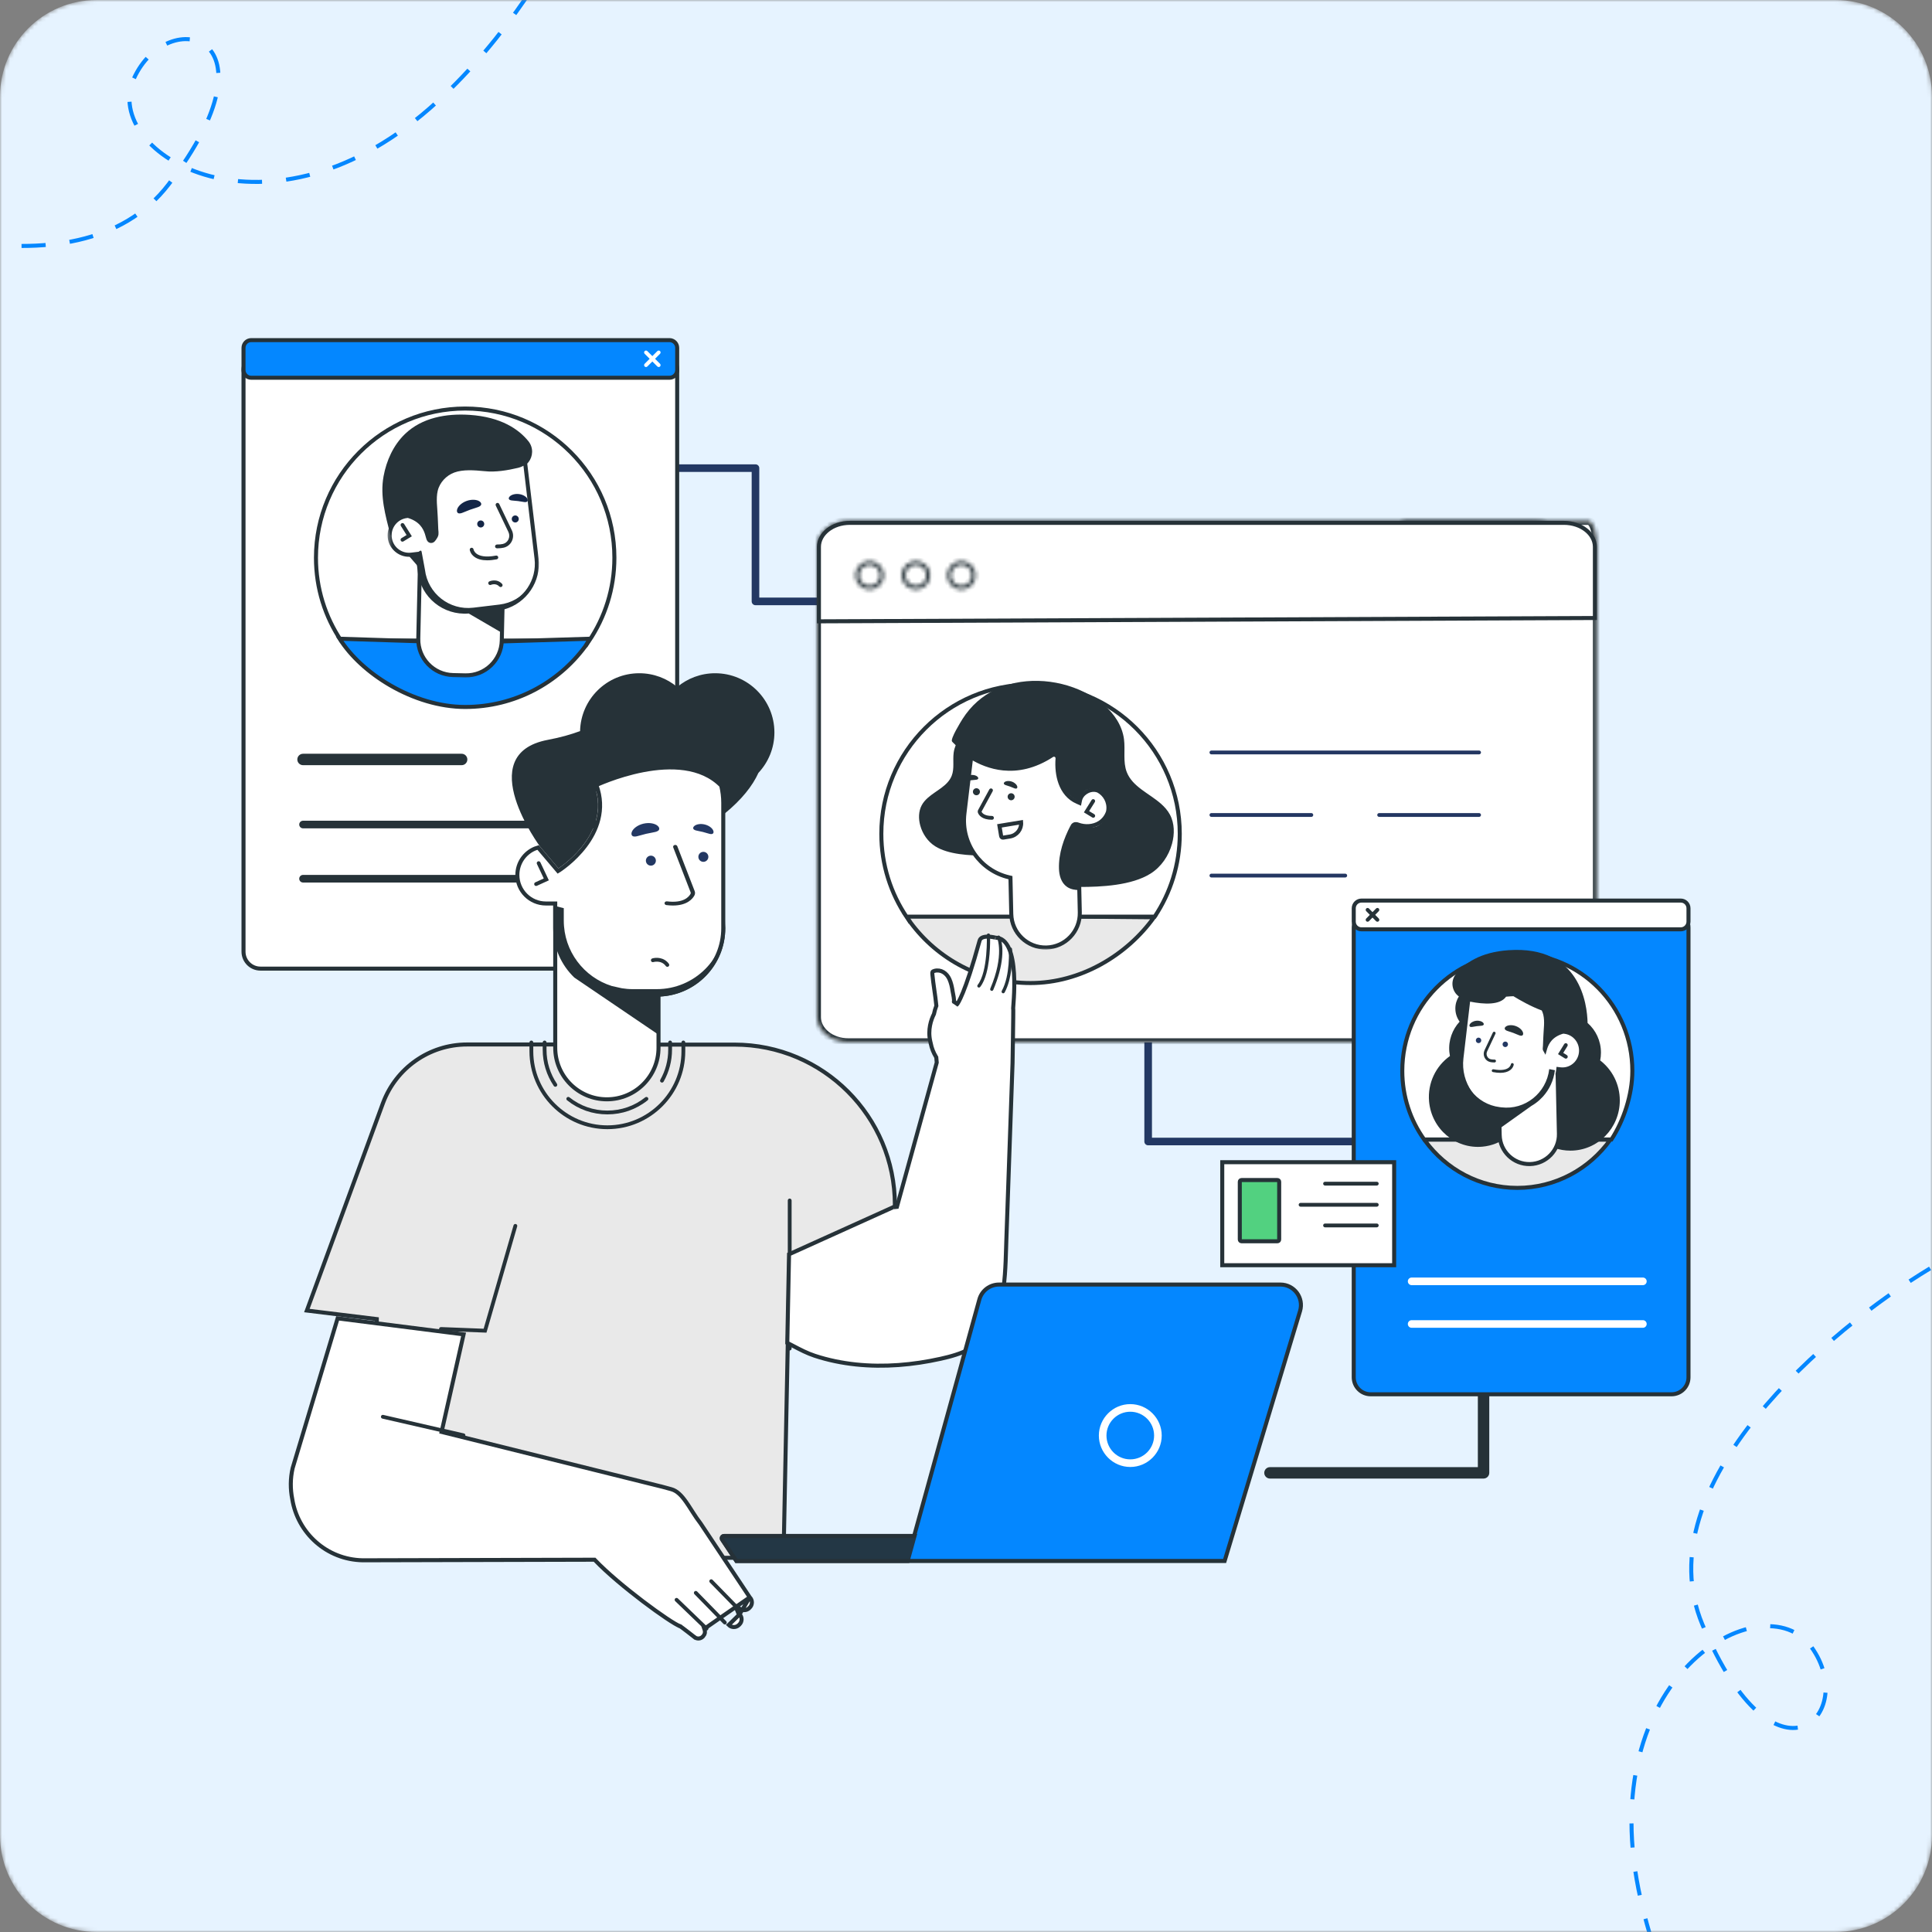 <svg width="480" height="480" viewBox="0 0 480 480" fill="none" xmlns="http://www.w3.org/2000/svg">
<rect x="0" y="0" width="480" height="480" fill="#808080" stroke="none"/>
<g clip-path="url(#clip0_519_1499)">
<mask id="mask0_519_1499" style="mask-type:luminance" maskUnits="userSpaceOnUse" x="0" y="0" width="480" height="480">
<path d="M456 0H24C10.745 0 0 10.745 0 24V456C0 469.255 10.745 480 24 480H456C469.255 480 480 469.255 480 456V24C480 10.745 469.255 0 456 0Z" fill="white"/>
</mask>
<g mask="url(#mask0_519_1499)">
<path d="M456 0H24C10.745 0 0 10.745 0 24V456C0 469.255 10.745 480 24 480H456C469.255 480 480 469.255 480 456V24C480 10.745 469.255 0 456 0Z" fill="#E6F3FF"/>
<path d="M-63.031 40.797C-37.594 54.942 19.002 75.746 41.893 45.804C70.507 8.376 41.703 0.871 33.245 19.547C24.786 38.224 66.997 63.602 108.765 25.125C142.179 -5.658 157.787 -53.118 161.414 -73" stroke="#0487FF" stroke-dasharray="6 6"/>
<path d="M479.529 315.123C454.601 330.146 408.389 368.881 422.967 403.637C441.189 447.083 462.034 425.835 450.045 409.203C438.056 392.572 395.035 416.553 407.622 471.93C417.691 516.232 451.088 553.391 466.527 566.432" stroke="#0487FF" stroke-dasharray="6 6"/>
<path d="M368.586 367.344H315.518C314.735 367.344 314.099 366.709 314.099 365.926C314.099 365.143 314.735 364.507 315.518 364.507H367.168V346.908C367.168 346.125 367.803 345.49 368.586 345.49C369.369 345.49 370.005 346.125 370.005 346.908V365.926C370.005 366.71 369.369 367.344 368.586 367.344Z" fill="#263238"/>
<path d="M335.834 284.55H285.256C284.733 284.55 284.311 284.127 284.311 283.604V256.298C284.311 255.776 284.733 255.352 285.256 255.352C285.779 255.352 286.202 255.776 286.202 256.298V282.659H335.834C336.357 282.659 336.78 283.081 336.78 283.604C336.78 284.127 336.357 284.55 335.834 284.55Z" fill="#233863"/>
<path d="M203.787 150.361H187.697C187.174 150.361 186.752 149.937 186.752 149.415V117.254H162.014C161.492 117.254 161.069 116.831 161.069 116.309C161.069 115.787 161.492 115.363 162.014 115.363H187.697C188.22 115.363 188.643 115.787 188.643 116.309V148.47H203.787C204.31 148.47 203.625 148.893 203.625 149.415C203.625 149.937 204.31 150.361 203.787 150.361Z" fill="#233863"/>
<path d="M179.056 321.576C178.273 321.576 177.638 320.94 177.638 320.157V272.306H150.223C149.44 272.306 148.804 271.671 148.804 270.888V212.165C148.804 211.381 149.44 210.746 150.223 210.746C151.006 210.746 151.641 211.381 151.641 212.165V269.47H179.056C179.839 269.47 180.475 270.106 180.475 270.889V320.158C180.475 320.94 179.839 321.576 179.056 321.576Z" fill="#233863"/>
<path d="M318.238 130.48H300.82C300.559 130.48 300.347 130.268 300.347 130.007C300.347 129.746 300.559 129.534 300.82 129.534H318.238C318.499 129.534 318.711 129.746 318.711 130.007C318.711 130.268 318.5 130.48 318.238 130.48Z" fill="white"/>
<path d="M388.994 147.495V135.656C388.994 132.202 385.471 129.401 381.125 129.401H210.829C206.484 129.401 202.961 132.202 202.961 135.656V252.706C202.961 256.16 206.483 258.961 210.829 258.961H381.126C385.471 258.961 388.995 256.16 388.995 252.706V233.919" fill="white"/>
<mask id="mask1_519_1499" style="mask-type:luminance" maskUnits="userSpaceOnUse" x="202" y="129" width="187" height="130">
<path d="M388.994 147.495V135.656C388.994 132.202 385.471 129.401 381.125 129.401H210.829C206.484 129.401 202.961 132.202 202.961 135.656V252.706C202.961 256.16 206.483 258.961 210.829 258.961H381.126C385.471 258.961 388.995 256.16 388.995 252.706V233.919" fill="white"/>
</mask>
<g mask="url(#mask1_519_1499)">
<path d="M387.994 147.495V135.656H389.994V147.495H387.994ZM387.994 135.656C387.994 132.956 385.145 130.401 381.125 130.401V128.401C385.797 128.401 389.994 131.448 389.994 135.656H387.994ZM381.125 130.401H210.829V128.401H381.125V130.401ZM210.829 130.401C206.81 130.401 203.961 132.956 203.961 135.656H201.961C201.961 131.448 206.158 128.401 210.829 128.401V130.401ZM203.961 135.656V252.706H201.961V135.656H203.961ZM203.961 252.706C203.961 255.406 206.809 257.961 210.829 257.961V259.961C206.157 259.961 201.961 256.914 201.961 252.706H203.961ZM210.829 257.961H381.126V259.961H210.829V257.961ZM381.126 257.961C385.145 257.961 387.995 255.406 387.995 252.706H389.995C389.995 256.915 385.797 259.961 381.126 259.961V257.961ZM387.995 252.706V233.919H389.995V252.706H387.995Z" fill="#263238"/>
</g>
<path d="M346.916 147.495V135.656C346.916 132.202 347.859 129.401 349.023 129.401H394.638C395.802 129.401 396.746 132.202 396.746 135.656V252.706C396.746 256.16 395.803 258.961 394.638 258.961H349.023C347.859 258.961 346.916 256.16 346.916 252.706V233.919" fill="white"/>
<mask id="mask2_519_1499" style="mask-type:luminance" maskUnits="userSpaceOnUse" x="346" y="129" width="51" height="130">
<path d="M346.916 147.495V135.656C346.916 132.202 347.859 129.401 349.023 129.401H394.638C395.802 129.401 396.746 132.202 396.746 135.656V252.706C396.746 256.16 395.803 258.961 394.638 258.961H349.023C347.859 258.961 346.916 256.16 346.916 252.706V233.919" fill="white"/>
</mask>
<g mask="url(#mask2_519_1499)">
<path d="M347.916 147.495V135.656H345.916V147.495H347.916ZM347.916 135.656C347.916 134.007 348.142 132.556 348.481 131.552C348.652 131.045 348.833 130.707 348.985 130.516C349.146 130.314 349.165 130.401 349.023 130.401V128.401C348.299 128.401 347.765 128.838 347.421 129.27C347.069 129.711 346.796 130.289 346.585 130.914C346.161 132.174 345.916 133.85 345.916 135.656H347.916ZM349.023 130.401H394.638V128.401H349.023V130.401ZM394.638 130.401C394.496 130.401 394.516 130.314 394.677 130.516C394.829 130.707 395.01 131.045 395.181 131.552C395.519 132.556 395.746 134.007 395.746 135.656H397.746C397.746 133.85 397.501 132.174 397.076 130.914C396.866 130.289 396.593 129.711 396.241 129.27C395.897 128.838 395.362 128.401 394.638 128.401V130.401ZM395.746 135.656V252.706H397.746V135.656H395.746ZM395.746 252.706C395.746 254.354 395.519 255.805 395.181 256.809C395.01 257.316 394.829 257.655 394.677 257.846C394.516 258.047 394.496 257.961 394.638 257.961V259.961C395.362 259.961 395.897 259.524 396.241 259.092C396.593 258.65 396.866 258.073 397.076 257.448C397.501 256.188 397.746 254.511 397.746 252.706H395.746ZM394.638 257.961H349.023V259.961H394.638V257.961ZM349.023 257.961C349.165 257.961 349.145 258.047 348.985 257.846C348.833 257.655 348.651 257.316 348.481 256.809C348.142 255.805 347.916 254.354 347.916 252.706H345.916C345.916 254.511 346.161 256.188 346.585 257.448C346.796 258.073 347.069 258.65 347.421 259.092C347.765 259.524 348.299 259.961 349.023 259.961V257.961ZM347.916 252.706V233.919H345.916V252.706H347.916Z" fill="#263238"/>
</g>
<path d="M396.246 135.862V153.542L203.46 154.368V135.862C203.46 132.674 206.788 129.901 211.156 129.901H388.55C392.917 129.901 396.246 132.674 396.246 135.862Z" fill="white" stroke="#263238"/>
<mask id="mask3_519_1499" style="mask-type:luminance" maskUnits="userSpaceOnUse" x="212" y="139" width="8" height="8">
<path d="M216.05 146.467C214.097 146.467 212.508 144.879 212.508 142.926C212.508 140.973 214.097 139.385 216.05 139.385C218.001 139.385 219.59 140.973 219.59 142.926C219.59 144.879 218.001 146.467 216.05 146.467ZM216.05 140.331C214.618 140.331 213.454 141.495 213.454 142.927C213.454 144.358 214.618 145.522 216.05 145.522C217.48 145.522 218.644 144.358 218.644 142.927C218.644 141.495 217.48 140.331 216.05 140.331Z" fill="white"/>
</mask>
<g mask="url(#mask3_519_1499)">
<path d="M216.05 145.467C214.649 145.467 213.508 144.326 213.508 142.926H211.508C211.508 145.431 213.545 147.467 216.05 147.467V145.467ZM213.508 142.926C213.508 141.525 214.649 140.385 216.05 140.385V138.385C213.545 138.385 211.508 140.421 211.508 142.926H213.508ZM216.05 140.385C217.449 140.385 218.59 141.525 218.59 142.926H220.59C220.59 140.421 218.554 138.385 216.05 138.385V140.385ZM218.59 142.926C218.59 144.326 217.449 145.467 216.05 145.467V147.467C218.554 147.467 220.59 145.431 220.59 142.926H218.59ZM216.05 139.331C214.066 139.331 212.454 140.943 212.454 142.927H214.454C214.454 142.047 215.17 141.331 216.05 141.331V139.331ZM212.454 142.927C212.454 144.911 214.066 146.522 216.05 146.522V144.522C215.17 144.522 214.454 143.806 214.454 142.927H212.454ZM216.05 146.522C218.033 146.522 219.644 144.91 219.644 142.927H217.644C217.644 143.806 216.928 144.522 216.05 144.522V146.522ZM219.644 142.927C219.644 140.943 218.033 139.331 216.05 139.331V141.331C216.928 141.331 217.644 142.047 217.644 142.927H219.644Z" fill="#263238"/>
</g>
<mask id="mask4_519_1499" style="mask-type:luminance" maskUnits="userSpaceOnUse" x="224" y="139" width="8" height="8">
<path d="M227.563 146.467C225.61 146.467 224.021 144.879 224.021 142.926C224.021 140.973 225.61 139.385 227.563 139.385C229.515 139.385 231.103 140.973 231.103 142.926C231.103 144.879 229.515 146.467 227.563 146.467ZM227.563 140.331C226.131 140.331 224.967 141.495 224.967 142.927C224.967 144.358 226.131 145.522 227.563 145.522C228.994 145.522 230.158 144.358 230.158 142.927C230.158 141.495 228.994 140.331 227.563 140.331Z" fill="white"/>
</mask>
<g mask="url(#mask4_519_1499)">
<path d="M227.563 145.467C226.162 145.467 225.021 144.326 225.021 142.926H223.021C223.021 145.431 225.058 147.467 227.563 147.467V145.467ZM225.021 142.926C225.021 141.525 226.162 140.385 227.563 140.385V138.385C225.058 138.385 223.021 140.421 223.021 142.926H225.021ZM227.563 140.385C228.962 140.385 230.103 141.525 230.103 142.926H232.103C232.103 140.421 230.067 138.385 227.563 138.385V140.385ZM230.103 142.926C230.103 144.326 228.962 145.467 227.563 145.467V147.467C230.067 147.467 232.103 145.431 232.103 142.926H230.103ZM227.563 139.331C225.579 139.331 223.967 140.943 223.967 142.927H225.967C225.967 142.047 226.683 141.331 227.563 141.331V139.331ZM223.967 142.927C223.967 144.911 225.579 146.522 227.563 146.522V144.522C226.683 144.522 225.967 143.806 225.967 142.927H223.967ZM227.563 146.522C229.546 146.522 231.158 144.91 231.158 142.927H229.158C229.158 143.806 228.441 144.522 227.563 144.522V146.522ZM231.158 142.927C231.158 140.943 229.546 139.331 227.563 139.331V141.331C228.441 141.331 229.158 142.047 229.158 142.927H231.158Z" fill="#263238"/>
</g>
<mask id="mask5_519_1499" style="mask-type:luminance" maskUnits="userSpaceOnUse" x="235" y="139" width="8" height="8">
<path d="M238.857 146.467C236.906 146.467 235.317 144.879 235.317 142.926C235.317 140.973 236.906 139.385 238.857 139.385C240.81 139.385 242.399 140.973 242.399 142.926C242.399 144.879 240.811 146.467 238.857 146.467ZM238.857 140.331C237.427 140.331 236.263 141.495 236.263 142.927C236.263 144.358 237.427 145.522 238.857 145.522C240.289 145.522 241.453 144.358 241.453 142.927C241.453 141.495 240.289 140.331 238.857 140.331Z" fill="white"/>
</mask>
<g mask="url(#mask5_519_1499)">
<path d="M238.857 145.467C237.458 145.467 236.317 144.326 236.317 142.926H234.317C234.317 145.431 236.353 147.467 238.857 147.467V145.467ZM236.317 142.926C236.317 141.525 237.458 140.385 238.857 140.385V138.385C236.353 138.385 234.317 140.421 234.317 142.926H236.317ZM238.857 140.385C240.258 140.385 241.399 141.525 241.399 142.926H243.399C243.399 140.421 241.362 138.385 238.857 138.385V140.385ZM241.399 142.926C241.399 144.326 240.258 145.467 238.857 145.467V147.467C241.363 147.467 243.399 145.431 243.399 142.926H241.399ZM238.857 139.331C236.874 139.331 235.263 140.943 235.263 142.927H237.263C237.263 142.047 237.979 141.331 238.857 141.331V139.331ZM235.263 142.927C235.263 144.91 236.874 146.522 238.857 146.522V144.522C237.979 144.522 237.263 143.806 237.263 142.927H235.263ZM238.857 146.522C240.841 146.522 242.453 144.911 242.453 142.927H240.453C240.453 143.806 239.737 144.522 238.857 144.522V146.522ZM242.453 142.927C242.453 140.943 240.841 139.331 238.857 139.331V141.331C239.737 141.331 240.453 142.047 240.453 142.927H242.453Z" fill="#263238"/>
</g>
<path d="M367.475 187.417H300.97C300.709 187.417 300.498 187.205 300.498 186.944C300.498 186.683 300.709 186.471 300.97 186.471H367.475C367.736 186.471 367.948 186.683 367.948 186.944C367.948 187.205 367.736 187.417 367.475 187.417Z" fill="#243762"/>
<path d="M334.223 218.006H300.97C300.709 218.006 300.498 217.795 300.498 217.534C300.498 217.273 300.709 217.061 300.97 217.061H334.223C334.484 217.061 334.696 217.273 334.696 217.534C334.696 217.796 334.484 218.006 334.223 218.006Z" fill="#243762"/>
<path d="M325.798 202.952H300.97C300.709 202.952 300.498 202.741 300.498 202.48C300.498 202.219 300.709 202.007 300.97 202.007H325.798C326.059 202.007 326.271 202.219 326.271 202.48C326.271 202.741 326.059 202.952 325.798 202.952Z" fill="#243762"/>
<path d="M367.476 202.952H342.647C342.386 202.952 342.174 202.741 342.174 202.48C342.174 202.219 342.386 202.007 342.647 202.007H367.476C367.737 202.007 367.948 202.219 367.948 202.48C367.948 202.741 367.737 202.952 367.476 202.952Z" fill="#243762"/>
<path d="M256.036 244.235C243.805 244.235 232.96 238.309 226.207 229.172L225.035 227.356L286.72 227.893C279.96 237.335 268.451 244.235 256.036 244.235Z" fill="#E9E9E9" stroke="#263238"/>
<path d="M225.297 227.74V227.883C221.301 221.968 218.964 214.84 218.964 207.163C218.964 186.689 235.562 170.091 256.036 170.091C276.511 170.091 293.108 186.689 293.108 207.163C293.108 214.778 290.812 221.853 286.876 227.74H225.797H225.297Z" fill="white" stroke="#263238"/>
<path d="M290.656 202.373C290.094 201.329 289.31 200.456 288.417 199.67C285.484 197.095 281.361 195.465 279.947 191.842C278.944 189.272 279.611 186.373 279.251 183.638C278.815 180.326 276.847 177.348 274.306 175.179C268.421 170.156 259.691 168.085 252.146 169.685C248.695 170.417 245.437 171.967 242.791 174.313C241.398 175.548 240.191 176.984 239.187 178.55C238.771 179.2 236.019 183.634 236.54 184.237C236.54 184.237 236.86 184.6 237.438 185.144C237.199 185.749 237.021 186.376 236.935 187.026C236.684 188.927 237.148 190.942 236.452 192.73C235.468 195.25 232.601 196.382 230.561 198.173C229.94 198.719 229.395 199.326 229.004 200.052C228.185 201.574 228.177 203.431 228.634 205.097C229.207 207.187 230.511 209.098 232.345 210.254C235.626 212.322 240.915 212.57 244.693 212.56C245.379 212.558 246.106 212.517 246.677 212.136C247.485 211.597 247.754 210.534 247.788 209.564C247.872 207.081 247.008 204.614 245.875 202.438C245.834 202.361 245.789 202.278 245.714 202.234C245.586 202.158 245.425 202.214 245.286 202.264C243.995 202.735 248.589 193.241 248.383 190.562C249.418 190.697 250.5 190.747 251.632 190.665C256.149 192.857 260.054 191.859 262.748 190.417C262.835 193.854 264.648 197.527 268 199C268.393 197.062 269.89 195.679 271.843 195.987C272.076 196.024 272.302 196.085 272.522 196.162C274.147 196.731 275.38 198.335 275.545 200.068C275.608 200.736 275.514 201.403 275.31 202.037C274.911 203.274 274.064 204.379 272.953 205.067C271.272 206.107 269.358 205.177 267.5 204.5C267.3 204.427 266.81 205.401 266.627 205.509C266.518 205.573 266.454 205.69 266.395 205.803C264.765 208.932 263.524 212.48 263.644 216.051C263.692 217.446 264.079 218.975 265.241 219.749C266.062 220.298 267.107 220.357 268.095 220.359C268.12 220.359 268.147 220.359 268.171 220.359C273.598 220.371 281.155 220.003 285.852 217.042C288.489 215.381 290.365 212.633 291.188 209.628C291.845 207.231 291.833 204.561 290.656 202.373Z" fill="#263238"/>
<mask id="mask6_519_1499" style="mask-type:luminance" maskUnits="userSpaceOnUse" x="239" y="187" width="37" height="49">
<path d="M276 187H239V236H276V187Z" fill="white"/>
</mask>
<g mask="url(#mask6_519_1499)">
<path d="M242.5 189L241.5 188.5L241 189.5L240.5 192V194.5L240 197V199L239.5 201.5V205L240 207L241 210.5L242.5 212.5L244.5 215L248.5 217.5L251 218V220V222V225L251.5 227.5L252 230.5L253 232L255 234L257 235L259 235.5H260.5L263.5 234.5L265.5 233L267 231L268 229L268.5 228L268 220.5H267L265 220L264.5 219L264 218V217L263.5 216V215V214V213L264 211.5L264.5 210.5V209.5L265 208L265.5 207L266 206L266.5 205L267 204.5L268 205H269H270.5H272L273.5 204L274.5 203L275.5 201V200L275 198.5L274 197L273 196.5L271.5 196L270.5 196.5L270 197L269 197.5L268.5 198.5L268 199.5L266.5 198.5L265.5 198L264.5 196.5L263.5 195L263 193.5V192L262.5 190.5L263 189L262.5 188L262 187.5H261L260.5 188.5L259 189L257.5 189.5L255.5 190.5L254 191H252.5H250H247.5L245.5 190L244 189.5L242.5 189Z" fill="white"/>
<path d="M266.407 205.36L266.408 205.359C266.411 205.354 266.413 205.349 266.416 205.343C266.468 205.243 266.591 205.007 266.827 204.867M266.407 205.36L266.827 204.867M266.407 205.36C264.758 208.526 263.475 212.163 263.6 215.857C263.649 217.289 264.046 219.038 265.419 219.954C266.248 220.508 267.249 220.621 268.138 220.642L268.274 226.703C268.38 231.404 264.653 235.301 259.951 235.407C255.249 235.512 251.352 231.786 251.247 227.083L251.054 218.439L251.045 218.051L250.668 217.963C243.579 216.297 238.719 209.538 239.604 202.137L239.758 200.845L239.762 200.815L241.278 188.131C243.368 189.407 246.095 190.6 249.287 190.916C252.846 191.269 256.95 190.528 261.35 187.656C261.995 187.235 262.804 187.721 262.747 188.467C262.594 190.445 262.764 192.655 263.491 194.608C264.221 196.568 265.522 198.29 267.631 199.217L268.199 199.466L268.322 198.859C268.658 197.205 270.509 196 272.22 196.27C272.407 196.299 272.593 196.348 272.781 196.412C274.516 197.314 275.599 199.217 275.354 201.269V201.27C275.337 201.411 275.312 201.551 275.281 201.696C274.914 202.814 274.145 203.812 273.145 204.43C271.61 205.38 269.601 205.503 267.87 204.872C267.774 204.837 267.62 204.78 267.456 204.756C267.286 204.731 267.053 204.734 266.827 204.867" stroke="#263238"/>
</g>
<path d="M250.35 197.847C250.294 198.324 250.634 198.758 251.113 198.816C251.591 198.874 252.024 198.532 252.082 198.054C252.14 197.575 251.798 197.142 251.32 197.085C250.841 197.027 250.407 197.368 250.35 197.847Z" fill="#263238"/>
<path d="M241.724 196.603C241.668 197.081 242.008 197.515 242.487 197.573C242.964 197.629 243.398 197.289 243.455 196.811C243.512 196.332 243.171 195.899 242.693 195.842C242.215 195.784 241.782 196.125 241.724 196.603Z" fill="#263238"/>
<path d="M246.442 203.666C243.945 203.666 243.193 202.487 242.985 201.979C242.883 201.73 242.898 201.451 243.027 201.214L245.794 196.128C245.92 195.897 246.208 195.815 246.436 195.938C246.665 196.063 246.75 196.35 246.626 196.579L243.858 201.666C243.996 201.952 244.519 202.72 246.442 202.72C246.447 202.72 246.452 202.72 246.457 202.72C246.717 202.72 246.93 202.931 246.931 203.192C246.932 203.459 246.735 203.668 246.442 203.666Z" fill="#263238"/>
<path d="M252.438 195.928C252.202 195.943 251.946 195.821 251.693 195.718C251.44 195.608 251.183 195.505 250.957 195.422C250.73 195.339 250.468 195.253 250.203 195.175C249.942 195.091 249.668 195.02 249.498 194.858C249.334 194.705 249.34 194.441 249.676 194.235C249.995 194.032 250.673 193.93 251.424 194.202C252.172 194.476 252.617 194.986 252.722 195.343C252.837 195.714 252.665 195.918 252.438 195.928Z" fill="#263238"/>
<path d="M239.786 194.008C240.014 194.074 240.289 194.012 240.559 193.966C240.831 193.915 241.104 193.871 241.342 193.841C241.582 193.811 241.858 193.786 242.133 193.768C242.405 193.744 242.69 193.735 242.89 193.614C243.084 193.502 243.137 193.242 242.854 192.967C242.588 192.698 241.949 192.449 241.158 192.548C240.367 192.65 239.821 193.048 239.638 193.374C239.444 193.71 239.566 193.947 239.786 194.008Z" fill="#263238"/>
<path d="M271.616 203.163C271.532 203.163 271.447 203.141 271.37 203.094L269.288 201.827L271.205 198.766C271.343 198.545 271.636 198.479 271.856 198.617C272.077 198.756 272.145 199.047 272.006 199.268L270.597 201.516L271.861 202.285C272.084 202.421 272.154 202.711 272.019 202.934C271.931 203.083 271.775 203.163 271.616 203.163Z" fill="#263238"/>
<path d="M250.929 207.826L249.25 208.103C249.006 208.143 248.775 207.977 248.734 207.733L248.313 205.183L253.694 204.294C253.83 205.994 252.642 207.543 250.929 207.826Z" fill="white" stroke="#263238"/>
<path d="M101.969 133.222C100.955 133.222 100.131 132.397 100.131 131.384C100.131 130.37 100.955 129.545 101.969 129.545C102.983 129.545 103.807 130.37 103.807 131.384C103.808 132.397 102.984 133.222 101.969 133.222ZM101.969 130.491C101.476 130.491 101.076 130.892 101.076 131.384C101.076 131.875 101.477 132.276 101.969 132.276C102.461 132.276 102.862 131.875 102.862 131.384C102.862 130.892 102.462 130.491 101.969 130.491Z" fill="white"/>
<path d="M96.845 133.222C95.831 133.222 95.007 132.397 95.007 131.384C95.007 130.37 95.831 129.545 96.845 129.545C97.859 129.545 98.683 130.37 98.683 131.384C98.683 132.397 97.859 133.222 96.845 133.222ZM96.845 130.491C96.352 130.491 95.952 130.892 95.952 131.384C95.952 131.875 96.353 132.276 96.845 132.276C97.337 132.276 97.738 131.875 97.738 131.384C97.738 130.892 97.337 130.491 96.845 130.491Z" fill="white"/>
<path d="M91.816 133.222C90.803 133.222 89.978 132.397 89.978 131.384C89.978 130.37 90.803 129.545 91.816 129.545C92.83 129.545 93.655 130.37 93.655 131.384C93.655 132.397 92.83 133.222 91.816 133.222ZM91.816 130.491C91.324 130.491 90.924 130.892 90.924 131.384C90.924 131.875 91.325 132.276 91.816 132.276C92.308 132.276 92.709 131.875 92.709 131.384C92.709 130.892 92.309 130.491 91.816 130.491Z" fill="white"/>
<path d="M97.696 172.623H74.532V144.989H97.696V172.623ZM75.478 171.677H96.75V145.935H75.478V171.677Z" fill="white"/>
<path d="M164.032 240.648H64.712C62.386 240.648 60.5 238.763 60.5 236.436V91.908C60.5 89.582 62.386 87.696 64.712 87.696H164.031C166.358 87.696 168.243 89.582 168.243 91.908V236.436C168.244 238.763 166.359 240.648 164.032 240.648Z" fill="white" stroke="#263238"/>
<path d="M166.326 93.853H62.419C61.36 93.853 60.501 92.994 60.501 91.935V86.418C60.501 85.359 61.36 84.5 62.419 84.5H166.326C167.386 84.5 168.244 85.359 168.244 86.418V91.935C168.244 92.994 167.386 93.853 166.326 93.853Z" fill="#0487FF" stroke="#263238"/>
<path d="M114.692 190.107H75.288C74.505 190.107 73.869 189.473 73.869 188.689C73.869 187.905 74.505 187.27 75.288 187.27H114.692C115.475 187.27 116.111 187.905 116.111 188.689C116.111 189.473 115.475 190.107 114.692 190.107Z" fill="#263238"/>
<path d="M149.512 205.798H75.288C74.765 205.798 74.342 205.375 74.342 204.853C74.342 204.331 74.765 203.907 75.288 203.907H149.512C150.035 203.907 150.457 204.331 150.457 204.853C150.457 205.375 150.035 205.798 149.512 205.798Z" fill="#263238"/>
<path d="M149.512 219.26H75.288C74.765 219.26 74.342 218.837 74.342 218.315C74.342 217.793 74.765 217.369 75.288 217.369H149.512C150.035 217.369 150.457 217.793 150.457 218.315C150.457 218.837 150.035 219.26 149.512 219.26Z" fill="#263238"/>
<path d="M163.651 91.189C163.53 91.189 163.409 91.143 163.316 91.05L160.165 87.899C159.98 87.714 159.98 87.415 160.165 87.23C160.349 87.046 160.649 87.046 160.833 87.23L163.985 90.382C164.169 90.566 164.169 90.866 163.985 91.05C163.893 91.143 163.772 91.189 163.651 91.189Z" fill="white"/>
<path d="M160.499 91.189C160.378 91.189 160.257 91.143 160.165 91.05C159.98 90.866 159.98 90.566 160.165 90.382L163.316 87.23C163.501 87.046 163.801 87.046 163.985 87.23C164.169 87.415 164.169 87.714 163.985 87.899L160.833 91.05C160.741 91.143 160.62 91.189 160.499 91.189Z" fill="white"/>
<path d="M415.288 346.408H340.546C338.22 346.408 336.334 344.523 336.334 342.196V230.471C336.334 228.144 338.22 226.259 340.546 226.259H415.288C417.614 226.259 419.5 228.144 419.5 230.471V342.196C419.5 344.523 417.614 346.408 415.288 346.408Z" fill="#0487FF" stroke="#263238"/>
<path d="M303.665 288.745H346.374V314.339H303.665V288.745Z" fill="white" stroke="#263238"/>
<path d="M342.056 294.549H329.207C328.946 294.549 328.734 294.337 328.734 294.076C328.734 293.815 328.946 293.603 329.207 293.603H342.056C342.317 293.603 342.529 293.815 342.529 294.076C342.529 294.337 342.317 294.549 342.056 294.549Z" fill="#263238"/>
<path d="M342.056 309.362H329.207C328.946 309.362 328.734 309.15 328.734 308.889C328.734 308.628 328.946 308.416 329.207 308.416H342.056C342.317 308.416 342.529 308.628 342.529 308.889C342.529 309.15 342.317 309.362 342.056 309.362Z" fill="white"/>
<path d="M342.056 304.93H329.207C328.946 304.93 328.734 304.718 328.734 304.457C328.734 304.196 328.946 303.984 329.207 303.984H342.056C342.317 303.984 342.529 304.196 342.529 304.457C342.529 304.719 342.317 304.93 342.056 304.93Z" fill="#263238"/>
<path d="M342.056 299.798H323.127C322.866 299.798 322.654 299.586 322.654 299.325C322.654 299.064 322.866 298.853 323.127 298.853H342.056C342.317 298.853 342.529 299.064 342.529 299.325C342.529 299.586 342.317 299.798 342.056 299.798Z" fill="#263238"/>
<path d="M317.381 308.389H308.453C308.217 308.389 308.025 308.198 308.025 307.962V293.604C308.025 293.368 308.217 293.177 308.453 293.177H317.381C317.618 293.177 317.809 293.368 317.809 293.604V307.962C317.809 308.197 317.618 308.389 317.381 308.389Z" fill="#52D180" stroke="#263238"/>
<path d="M417.582 230.89H338.252C337.193 230.89 336.334 230.031 336.334 228.972V225.661C336.334 224.602 337.193 223.743 338.252 223.743H417.582C418.641 223.743 419.5 224.602 419.5 225.661V228.972C419.5 230.031 418.641 230.89 417.582 230.89Z" fill="white" stroke="#263238"/>
<path d="M408.169 319.292H350.72C350.197 319.292 349.774 318.869 349.774 318.346C349.774 317.823 350.197 317.401 350.72 317.401H408.169C408.692 317.401 409.114 317.823 409.114 318.346C409.114 318.869 408.692 319.292 408.169 319.292Z" fill="white"/>
<path d="M408.169 329.885H350.72C350.197 329.885 349.774 329.463 349.774 328.94C349.774 328.417 350.197 327.994 350.72 327.994H408.169C408.692 327.994 409.114 328.417 409.114 328.94C409.114 329.463 408.692 329.885 408.169 329.885Z" fill="white"/>
<path d="M353.855 283.105H353.822C350.408 278.316 348.392 272.43 348.392 266.062C348.392 250.001 361.195 236.995 376.972 236.995C392.75 236.995 405.553 250.001 405.553 266.062C405.553 272.005 403.384 278.463 400.352 283.105H353.855Z" fill="white" stroke="#263238"/>
<path d="M376.972 295.128C367.598 295.128 359.279 290.537 354.066 283.441V283.148H400.093C394.895 290.411 386.474 295.128 376.972 295.128Z" fill="#E9E9E9" stroke="#263238"/>
<path d="M374.236 247C374.303 246.951 374.367 246.9 374.43 246.847C374.362 246.801 374.322 246.775 374.322 246.775C374.3 246.856 374.263 246.923 374.236 247Z" fill="#FFCCB3"/>
<path d="M397.562 263.463C397.686 262.835 397.753 262.185 397.753 261.52C397.753 258.575 396.463 255.94 394.432 254.152C394.334 249.505 392.621 234.873 374.831 236.069C367.695 236.549 363.796 239.391 361.693 242.033C360.267 243.824 360.75 246.348 362.449 247.564C361.901 248.427 361.578 249.452 361.578 250.555C361.578 251.78 361.975 252.908 362.639 253.823C360.835 255.775 359.823 258.467 360.083 261.344C360.115 261.692 360.166 262.033 360.232 262.369C356.755 264.836 354.637 269.072 355.052 273.672C355.667 280.493 361.605 285.514 368.313 284.888C373.004 284.451 376.822 281.363 378.488 277.216C380.074 282.237 384.7 285.874 390.167 285.874C396.943 285.874 402.436 280.289 402.436 273.4C402.436 269.338 400.519 265.741 397.562 263.463Z" fill="#263238"/>
<path d="M384.108 254.783C384.148 253.874 384.131 252.933 383.918 252.01C383.821 251.592 383.67 251.201 383.5 250.836L383.413 250.649L383.22 250.578C380.567 249.6 377.843 248.047 376.266 247.078L376.138 247L375.989 247.004C375.354 247.023 374.73 247.07 374.135 247.125L373.905 247.147L373.772 247.337C373.157 248.216 371.98 248.674 370.415 248.798C368.867 248.92 367.057 248.705 365.341 248.364L364.814 248.259L364.749 248.784L364.745 248.801C364.744 248.81 364.742 248.822 364.74 248.837V248.84L364.63 249.77L364.341 252.224L363.087 262.894C362.343 269.218 366.467 274.99 372.468 276.347L372.592 282.016C372.682 286.082 376.052 289.304 380.118 289.212C384.179 289.12 387.399 285.753 387.309 281.692L386.99 267.154C386.987 267.067 386.977 266.988 386.969 266.932L386.967 266.912C386.964 266.893 386.962 266.877 386.96 266.863C387.03 266.523 387.091 266.173 387.133 265.813L387.157 265.61L387.634 265.668C390.18 265.978 392.476 264.13 392.778 261.562C393.08 258.996 391.278 256.653 388.734 256.344L388.453 256.31L388.354 256.298L388.257 256.325C386.817 256.733 385.837 257.402 385.163 258.149C384.494 258.892 384.149 259.687 383.941 260.318C383.892 260.468 383.85 260.611 383.813 260.741L383.806 260.728C383.804 260.723 383.799 260.704 383.795 260.666C383.789 260.605 383.789 260.525 383.795 260.428C383.8 260.333 383.81 260.234 383.82 260.132L383.821 260.125C383.83 260.033 383.84 259.926 383.843 259.836C383.855 259.389 383.875 258.965 383.896 258.535C383.914 258.178 383.932 257.816 383.945 257.434C383.959 257.01 383.989 256.578 384.022 256.134L384.028 256.04L384.029 256.029C384.059 255.621 384.09 255.202 384.108 254.783Z" fill="white" stroke="#263238"/>
<path d="M384.905 265.617C384.205 271.575 378.886 275.828 373.026 275.116L372.609 275.065C366.75 274.353 362.567 268.945 363.268 262.987L364.799 249.961V249.963L363.255 263.087C362.52 269.345 366.575 275.055 372.609 276.124L372.701 280.292L380.483 274.754C381.191 274.347 381.854 273.866 382.463 273.32L383.334 272.453C384.921 270.694 386.009 268.439 386.309 265.888L384.905 265.617Z" fill="#263238"/>
<path d="M373.312 259.375C373.267 259.751 373.531 260.093 373.902 260.137C374.271 260.183 374.607 259.914 374.651 259.538C374.696 259.161 374.432 258.82 374.061 258.776C373.692 258.731 373.356 258.999 373.312 259.375Z" fill="#233863"/>
<path d="M366.671 258.396C366.627 258.773 366.891 259.114 367.261 259.158C367.631 259.204 367.967 258.935 368.011 258.559C368.056 258.183 367.792 257.841 367.421 257.797C367.052 257.752 366.716 258.021 366.671 258.396Z" fill="#233863"/>
<path d="M372.732 266.545C372.184 266.545 371.577 266.482 370.913 266.354C370.721 266.318 370.595 266.132 370.631 265.94C370.668 265.748 370.857 265.62 371.047 265.658C373.155 266.061 374.227 265.695 374.751 265.317C375.297 264.922 375.375 264.438 375.375 264.432C375.399 264.239 375.575 264.101 375.773 264.127C375.967 264.152 376.104 264.33 376.078 264.525C376.073 264.556 375.967 265.312 375.167 265.891C374.565 266.326 373.75 266.545 372.732 266.545Z" fill="#263238"/>
<path d="M371.191 263.959C370.828 263.959 370.494 263.923 370.196 263.853C369.604 263.713 369.11 263.314 368.839 262.756C368.559 262.176 368.555 261.507 368.829 260.923L370.899 256.53C370.982 256.353 371.195 256.276 371.371 256.359C371.548 256.443 371.624 256.654 371.54 256.831L369.471 261.224C369.289 261.614 369.291 262.059 369.479 262.447C369.654 262.811 369.975 263.072 370.359 263.162C370.634 263.227 370.953 263.259 371.305 263.248C371.53 263.258 371.663 263.398 371.668 263.594C371.672 263.79 371.517 263.953 371.322 263.957C371.277 263.958 371.234 263.959 371.191 263.959Z" fill="#263238"/>
<path d="M377.99 257.323C377.668 257.342 377.321 257.174 376.976 257.031C376.632 256.88 376.282 256.736 375.973 256.621C375.664 256.507 375.306 256.388 374.946 256.279C374.591 256.163 374.216 256.064 373.986 255.84C373.762 255.629 373.77 255.263 374.228 254.977C374.663 254.695 375.585 254.556 376.608 254.932C377.627 255.312 378.233 256.017 378.376 256.513C378.533 257.025 378.3 257.308 377.99 257.323Z" fill="#263238"/>
<path d="M365.321 255.123C365.553 255.191 365.834 255.126 366.109 255.08C366.385 255.027 366.663 254.982 366.906 254.95C367.15 254.919 367.431 254.893 367.711 254.874C367.989 254.849 368.278 254.84 368.482 254.716C368.68 254.599 368.733 254.33 368.446 254.046C368.175 253.768 367.525 253.51 366.719 253.612C365.913 253.718 365.357 254.131 365.172 254.467C364.974 254.815 365.098 255.06 365.321 255.123Z" fill="#263238"/>
<path d="M389.029 263.015C388.944 263.015 388.857 262.992 388.779 262.944L387.084 261.894L388.619 259.404C388.757 259.181 389.048 259.113 389.27 259.249C389.491 259.386 389.561 259.678 389.424 259.9L388.384 261.587L389.278 262.14C389.499 262.278 389.568 262.568 389.43 262.791C389.341 262.935 389.187 263.015 389.029 263.015Z" fill="#263238"/>
<path d="M339.776 229.002C339.656 229.002 339.537 228.957 339.444 228.866C339.258 228.683 339.256 228.383 339.439 228.197L341.877 225.718C342.06 225.532 342.36 225.53 342.546 225.712C342.732 225.895 342.734 226.194 342.552 226.381L340.113 228.861C340.021 228.955 339.898 229.002 339.776 229.002Z" fill="#263238"/>
<path d="M342.215 229.002C342.093 229.002 341.97 228.955 341.877 228.861L339.439 226.381C339.256 226.194 339.258 225.895 339.444 225.712C339.631 225.53 339.93 225.532 340.113 225.718L342.552 228.197C342.734 228.383 342.732 228.683 342.546 228.866C342.454 228.957 342.335 229.002 342.215 229.002Z" fill="#263238"/>
<path d="M93.419 387.031L93.617 328.171L93.618 327.727L93.177 327.673L76.443 325.626L76.24 325.601L95.077 274.254L95.213 273.895C98.399 265.481 106.528 259.498 116.057 259.498H160.934C161.31 259.498 161.682 259.511 162.065 259.525C162.108 259.527 162.152 259.528 162.195 259.53H162.204H162.213H182.479C204.49 259.53 222.333 277.373 222.333 299.384V300.246L196.442 311.95L196.155 312.08L196.148 312.396L195.697 335.036L194.661 387.031H93.419Z" fill="#E9E9E9" stroke="#263238"/>
<path d="M150.898 280.537C140.226 280.537 131.543 271.854 131.543 261.182V258.998C131.543 258.737 131.755 258.525 132.016 258.525C132.277 258.525 132.489 258.737 132.489 258.998V261.182C132.489 271.333 140.748 279.591 150.898 279.591C161.049 279.591 169.306 271.333 169.306 261.182V258.998C169.306 258.737 169.518 258.525 169.779 258.525C170.04 258.525 170.252 258.737 170.252 258.998V261.182C170.252 271.854 161.569 280.537 150.898 280.537Z" fill="#263238"/>
<path d="M137.978 270.004C137.826 270.004 137.678 269.931 137.586 269.796C135.786 267.136 134.833 264.026 134.833 260.801V258.998C134.833 258.737 135.045 258.525 135.306 258.525C135.567 258.525 135.779 258.737 135.779 258.998V260.801C135.779 263.835 136.675 266.763 138.369 269.265C138.516 269.482 138.459 269.775 138.242 269.921C138.161 269.977 138.068 270.004 137.978 270.004Z" fill="#263238"/>
<path d="M150.898 276.865C147.217 276.865 143.756 275.656 140.888 273.366C140.684 273.204 140.65 272.907 140.814 272.703C140.978 272.497 141.275 272.467 141.477 272.628C144.177 274.781 147.435 275.92 150.898 275.92C154.356 275.92 157.61 274.784 160.308 272.634C160.512 272.47 160.81 272.505 160.972 272.709C161.136 272.913 161.102 273.21 160.897 273.373C158.03 275.659 154.572 276.865 150.898 276.865Z" fill="#263238"/>
<path d="M164.464 268.963C164.385 268.963 164.304 268.943 164.231 268.9C164.004 268.772 163.924 268.483 164.053 268.255C165.336 265.993 166.015 263.417 166.015 260.8V258.997C166.015 258.736 166.227 258.524 166.488 258.524C166.749 258.524 166.961 258.736 166.961 258.997V260.8C166.961 263.579 166.239 266.319 164.874 268.722C164.788 268.876 164.629 268.963 164.464 268.963Z" fill="#263238"/>
<path d="M196.197 335.517C195.936 335.517 195.724 335.306 195.724 335.045V298.253C195.724 297.992 195.936 297.78 196.197 297.78C196.458 297.78 196.67 297.992 196.67 298.253V335.045C196.67 335.307 196.459 335.517 196.197 335.517Z" fill="#263238"/>
<path d="M120.862 331.093L109.541 330.653C109.281 330.643 109.077 330.424 109.087 330.162C109.099 329.902 109.292 329.708 109.579 329.708L120.159 330.12L127.586 304.432C127.658 304.181 127.922 304.034 128.172 304.109C128.423 304.182 128.567 304.444 128.495 304.694L120.862 331.093Z" fill="#263238"/>
<path d="M186.274 396.845L186.248 396.806L174.077 378.524C173.375 377.623 172.75 376.678 172.162 375.764C172.037 375.569 171.913 375.375 171.791 375.184C171.335 374.47 170.898 373.787 170.452 373.154C169.314 371.538 168.197 370.375 166.766 369.986L164.342 369.325L164.336 369.33L164.09 369.269L110.187 355.875L109.712 355.757L109.82 355.279L115.176 331.519L83.879 327.544L72.706 364.752C72.11 367.356 72.116 369.952 72.606 372.414L72.609 372.424L72.61 372.434C73.935 380.807 81.107 387.491 90.126 387.652L147.509 387.508H147.724L147.872 387.663C150.825 390.755 155.485 394.627 159.732 397.849C161.853 399.459 163.864 400.9 165.499 401.995C167.155 403.105 168.375 403.824 168.938 404.031V404.032C169.012 404.059 169.083 404.105 169.11 404.123C169.155 404.151 169.207 404.187 169.264 404.227C169.378 404.307 169.525 404.415 169.692 404.539C170.026 404.788 170.448 405.111 170.862 405.43C171.276 405.749 171.682 406.066 171.985 406.303C172.137 406.421 172.263 406.519 172.351 406.588L172.453 406.668L172.479 406.689L172.486 406.695L172.488 406.696L172.489 406.697L172.499 406.704L172.508 406.713C173.138 407.26 174.105 407.193 174.653 406.564L174.778 406.419H174.779C175.138 406.006 175.229 405.446 175.066 404.945L174.889 404.403L175.45 404.299C175.484 404.292 175.512 404.287 175.532 404.283L175.554 404.279L175.56 404.277H175.561L186.274 396.845ZM186.274 396.845L186.307 396.879C186.989 397.576 186.975 398.707 186.279 399.386L186.125 399.537H186.124C185.549 400.1 184.673 400.184 183.997 399.794L182.732 399.063L183.284 400.415C183.312 400.485 183.339 400.552 183.363 400.619L183.4 400.72L183.475 400.797L183.746 401.074M186.274 396.845L183.746 401.074ZM183.746 401.074C184.427 401.771 184.415 402.902 183.718 403.583L183.565 403.733L183.564 403.734C182.867 404.415 181.737 404.403 181.055 403.706L183.746 401.074Z" fill="white"/>
<path d="M186.274 396.845L186.248 396.806L174.077 378.524C173.375 377.623 172.75 376.678 172.162 375.764C172.037 375.569 171.913 375.375 171.791 375.184C171.335 374.47 170.898 373.787 170.452 373.154C169.314 371.538 168.197 370.375 166.766 369.986L164.342 369.325L164.336 369.33L164.09 369.269L110.187 355.875L109.712 355.757L109.82 355.279L115.176 331.519L83.879 327.544L72.706 364.752C72.11 367.356 72.116 369.952 72.606 372.414L72.609 372.424L72.61 372.434C73.935 380.807 81.107 387.491 90.126 387.652L147.509 387.508H147.724L147.872 387.663C150.825 390.755 155.485 394.627 159.732 397.849C161.853 399.459 163.864 400.9 165.499 401.995C167.155 403.105 168.375 403.824 168.938 404.031V404.032C169.012 404.059 169.083 404.105 169.11 404.123C169.155 404.151 169.207 404.187 169.264 404.227C169.378 404.307 169.525 404.415 169.692 404.539C170.026 404.788 170.448 405.111 170.862 405.43C171.276 405.749 171.682 406.066 171.985 406.303C172.137 406.421 172.263 406.519 172.351 406.588L172.453 406.668L172.479 406.689L172.486 406.695L172.488 406.696L172.489 406.697M186.274 396.845L175.561 404.277H175.56L175.554 404.279L175.532 404.283C175.512 404.287 175.484 404.292 175.45 404.299L174.889 404.403L175.066 404.945C175.229 405.446 175.138 406.006 174.779 406.419H174.778L174.653 406.564C174.105 407.193 173.138 407.26 172.508 406.713L172.499 406.704L172.489 406.697M186.274 396.845L186.307 396.879C186.989 397.576 186.975 398.707 186.279 399.386L186.125 399.537H186.124C185.549 400.1 184.673 400.184 183.997 399.794L182.732 399.063L183.284 400.415C183.312 400.485 183.339 400.552 183.363 400.619L183.4 400.72L183.475 400.797L183.746 401.074M186.274 396.845L183.746 401.074M172.489 406.697L172.18 407.09M183.746 401.074C184.427 401.771 184.415 402.902 183.718 403.583L183.565 403.733L183.564 403.734C182.867 404.415 181.737 404.403 181.055 403.706L183.746 401.074Z" stroke="#263238"/>
<path d="M183.918 400.698C183.795 400.698 183.672 400.651 183.58 400.557L176.362 393.173C176.18 392.987 176.183 392.687 176.37 392.505C176.558 392.323 176.858 392.325 177.038 392.512L184.256 399.896C184.439 400.082 184.436 400.382 184.248 400.564C184.156 400.653 184.037 400.698 183.918 400.698Z" fill="#263238"/>
<path d="M180.084 403.592C179.961 403.592 179.838 403.545 179.746 403.45L172.529 396.068C172.346 395.882 172.35 395.582 172.536 395.399C172.723 395.218 173.023 395.22 173.205 395.407L180.423 402.789C180.605 402.976 180.601 403.275 180.415 403.458C180.322 403.548 180.203 403.592 180.084 403.592Z" fill="#263238"/>
<path d="M175.526 405.102C175.408 405.102 175.29 405.058 175.198 404.97L167.761 397.809C167.573 397.628 167.567 397.328 167.747 397.14C167.93 396.953 168.23 396.948 168.416 397.127L175.853 404.288C176.041 404.469 176.047 404.769 175.867 404.957C175.773 405.053 175.649 405.102 175.526 405.102Z" fill="#263238"/>
<path d="M196 312V334L201.5 336.5L205.5 337.5L211.5 339H217.5H222.5L229 338.5L233.5 337.5L238.5 336L248.5 331.5L249.5 318L251.5 263.5V254.5L252 248V242.5V240L250.5 236L249.5 234L247.5 233H246.5L245.5 232.5L244.5 233L243.5 233.5L243 235L241.5 241L238.5 248L238 249H237.5L237 248L236.5 245.5L236 243.5L235 242L234 241H232.5L231.5 241.5L232 243V246L232.5 249.5V250.5L232 252L231 254.5V257.5L231.5 260L233 263.5L232.5 264.5L223 299.5L196 312Z" fill="white"/>
<path d="M115.157 357.068C115.123 357.068 115.087 357.064 115.051 357.056L95.009 352.452C94.755 352.395 94.596 352.14 94.655 351.885C94.713 351.631 94.958 351.47 95.222 351.53L115.263 356.134C115.518 356.192 115.676 356.446 115.618 356.701C115.567 356.92 115.372 357.068 115.157 357.068Z" fill="#263238"/>
<path d="M247.265 232.948L247.257 232.947L247.229 232.939C247.204 232.933 247.165 232.923 247.115 232.911C247.014 232.887 246.868 232.855 246.691 232.824C246.333 232.76 245.858 232.698 245.373 232.7C244.881 232.701 244.418 232.769 244.059 232.935C243.718 233.092 243.478 233.333 243.372 233.719C241.537 240.402 240.17 244.31 239.255 246.554C238.798 247.676 238.453 248.386 238.218 248.821C238.1 249.038 238.01 249.188 237.945 249.287C237.913 249.336 237.888 249.373 237.869 249.4C237.864 249.407 237.859 249.414 237.855 249.419C237.851 249.424 237.848 249.428 237.845 249.432L237.837 249.443L237.833 249.447L237.832 249.449L237.831 249.45L237.015 248.875C237.011 248.883 237.009 248.887 237.009 248.887C237.009 248.887 236.977 248.922 236.984 248.875C236.993 248.812 237.036 248.67 237.033 248.556C237.027 248.33 236.994 248.048 236.945 247.747C236.898 247.448 236.838 247.144 236.784 246.874C236.778 246.844 236.773 246.814 236.767 246.785C236.721 246.557 236.679 246.347 236.659 246.205M236.659 246.205C236.51 245.176 236.285 244.183 235.877 243.268C235.204 241.758 233.771 240.802 232.189 241.199C231.894 241.273 231.737 241.377 231.678 241.48C231.62 241.583 231.613 241.742 231.643 242.065C231.762 243.343 231.943 244.615 232.128 245.902L232.134 245.945C232.316 247.213 232.499 248.495 232.622 249.786L232.633 249.904L232.589 250.015C232.358 250.607 232.182 251.218 232.063 251.841L232.05 251.909L232.019 251.971C231.343 253.328 230.449 255.839 231.132 258.752C231.17 258.914 231.204 259.074 231.235 259.23L231.236 259.231C231.473 260.434 231.931 261.56 232.554 262.585L232.615 262.684L232.625 262.801L232.721 263.898L232.729 263.987L232.705 264.074L222.927 299.512L222.837 299.84L222.499 299.876H222.497L222.491 299.877L222.468 299.88L222.387 299.888L222.141 299.915C222.051 299.925 221.963 299.935 221.897 299.943C221.885 299.944 221.875 299.945 221.866 299.946L196.036 311.622L195.598 333.633C196.089 333.883 196.57 334.136 197.045 334.385C198.817 335.316 200.516 336.208 202.419 336.835C205.735 337.928 209.179 338.631 212.657 338.997C219.674 339.733 226.811 339.114 233.704 337.582C236.238 337.018 238.726 336.335 240.946 335.118M236.659 246.205L237.154 246.134M247.322 232.964L247.382 232.966C248.909 233.015 249.964 234.005 250.696 235.657C251.431 237.317 251.785 239.544 251.924 241.805C252.063 244.056 251.987 246.295 251.89 247.954C251.85 248.655 251.805 249.249 251.771 249.7C251.765 249.782 251.759 249.86 251.754 249.933C251.737 250.164 251.724 250.351 251.719 250.476C251.717 250.531 251.715 250.602 251.72 250.662C251.722 250.678 251.725 250.707 251.732 250.739C251.734 250.746 251.736 250.76 251.742 250.778V250.781C251.744 250.869 251.745 251.005 251.745 251.186C251.745 251.545 251.742 252.067 251.735 252.699C251.723 253.962 251.699 255.658 251.674 257.358C251.648 259.058 251.621 260.761 251.599 262.04C251.589 262.679 251.58 263.212 251.573 263.585L251.566 264.019L251.564 264.133L251.563 264.162V264.167V264.169L251.529 265.135L251.495 266.106L251.026 279.499L250.556 292.891L250.551 293.052C250.374 298.11 250.197 303.168 250.019 308.227M250.019 308.227L250.519 308.244M250.019 308.227C249.997 308.863 249.978 309.515 249.958 310.181C249.835 314.337 249.696 319.009 248.734 323.309C247.619 328.288 245.419 332.665 240.946 335.118M240.946 335.118L241.187 335.556M221.933 299.916C221.931 299.917 221.929 299.918 221.929 299.918L221.933 299.916ZM221.933 299.916C221.95 299.908 221.99 299.889 222.034 299.855C222.058 299.835 222.111 299.78 222.139 299.744C222.172 299.688 222.219 299.546 222.227 299.46V299.783L221.933 299.916ZM237.05 248.826H237.049M251.816 250.359C251.82 250.354 251.825 250.346 251.833 250.336C251.826 250.345 251.82 250.353 251.816 250.359Z" stroke="#263238"/>
<path d="M245.078 241.782C246.175 237.737 245.987 232.585 245.975 232.298C245.967 232.077 245.779 231.904 245.557 231.913C245.336 231.922 245.164 232.106 245.172 232.331C245.176 232.42 245.501 241.391 242.891 244.709C242.755 244.882 242.784 245.135 242.959 245.273C243.133 245.41 243.385 245.381 243.523 245.206C244.216 244.327 244.717 243.114 245.078 241.782Z" fill="#263238"/>
<path d="M248.256 241.708C249.865 235.771 248.524 232.806 248.453 232.658C248.359 232.457 248.12 232.371 247.918 232.467C247.717 232.562 247.633 232.801 247.725 233C247.745 233.042 249.597 237.232 246.033 245.619C245.949 245.821 246.04 246.06 246.245 246.147C246.45 246.234 246.686 246.138 246.773 245.934C247.43 244.388 247.911 242.979 248.256 241.708Z" fill="#263238"/>
<path d="M250.704 243.731C251.716 239.998 251.454 235.988 251.44 235.775C251.424 235.554 251.232 235.387 251.01 235.402C250.789 235.419 250.624 235.61 250.637 235.831C250.641 235.894 251.052 242.223 248.89 246.189C248.779 246.384 248.856 246.628 249.051 246.735C249.246 246.842 249.49 246.769 249.597 246.574C250.074 245.698 250.434 244.725 250.704 243.731Z" fill="#263238"/>
<path d="M177.679 167.264C174.091 167.264 170.805 168.551 168.25 170.685C165.696 168.551 162.409 167.264 158.82 167.264C150.807 167.264 144.302 173.669 144.116 181.638C141.811 182.49 139.277 183.215 136.098 183.816C117.125 187.403 134.258 210.449 134.258 210.449L138.742 215.743C138.742 215.743 151.043 207.911 148.139 196.65L179.962 202.197C184.254 198.698 186.961 195.26 188.427 192.02C190.885 189.389 192.4 185.867 192.4 181.983C192.401 173.855 185.81 167.264 177.679 167.264Z" fill="#263238"/>
<path d="M138.359 216.067L138.641 216.399L139.009 216.166L138.741 215.744C139.009 216.166 139.01 216.165 139.01 216.165H139.011L139.013 216.163L139.022 216.157L139.054 216.137C139.081 216.119 139.121 216.092 139.173 216.057C139.276 215.988 139.425 215.886 139.612 215.752C139.985 215.483 140.511 215.088 141.125 214.575C142.352 213.551 143.94 212.052 145.375 210.159C148.177 206.462 150.432 201.198 148.168 195.034C148.308 194.971 148.482 194.894 148.688 194.805C149.297 194.542 150.18 194.177 151.272 193.771C153.459 192.96 156.476 191.99 159.809 191.35C166.473 190.072 174.208 190.148 179.185 195.186C179.507 196.567 179.693 197.996 179.693 199.468V202.095V218.53V228.724V230.603C179.693 239.42 172.781 246.605 164.08 247.08L163.607 247.106V247.579V260.298C163.607 267.379 157.866 273.12 150.784 273.12H150.767C143.687 273.12 137.946 267.38 137.946 260.298V233.842V233.839V233.836V233.833V233.83V233.827V233.823V233.82V233.817V233.814V233.811V233.807V233.804V233.8V233.797V233.794V233.79V233.787V233.783V233.779V233.776V233.772V233.768V233.765V233.761V233.757V233.753V233.749V233.745V233.742V233.738V233.734V233.73V233.725V233.721V233.717V233.713V233.709V233.705V233.7V233.696V233.692V233.687V233.683V233.679V233.674V233.67V233.665V233.66V233.656V233.651V233.647V233.642V233.637V233.633V233.628V233.623V233.618V233.613V233.608V233.604V233.599V233.594V233.589V233.584V233.579V233.573V233.568V233.563V233.558V233.553V233.548V233.542V233.537V233.532V233.526V233.521V233.516V233.51V233.505V233.499V233.494V233.488V233.483V233.477V233.472V233.466V233.46V233.455V233.449V233.443V233.438V233.432V233.426V233.42V233.414V233.408V233.403V233.397V233.391V233.385V233.379V233.373V233.367V233.361V233.355V233.348V233.342V233.336V233.33V233.324V233.318V233.311V233.305V233.299V233.292V233.286V233.28V233.273V233.267V233.261V233.254V233.248V233.241V233.235V233.228V233.222V233.215V233.209V233.202V233.196V233.189V233.182V233.176V233.169V233.162V233.156V233.149V233.142V233.135V233.128V233.122V233.115V233.108V233.101V233.094V233.087V233.08V233.074V233.067V233.06V233.053V233.046V233.039V233.032V233.025V233.018V233.01V233.003V232.996V232.989V232.982V232.975V232.968V232.961V232.953V232.946V232.939V232.932V232.925V232.917V232.91V232.903V232.895V232.888V232.881V232.873V232.866V232.859V232.851V232.844V232.837V232.829V232.822V232.814V232.807V232.799V232.792V232.785V232.777V232.77V232.762V232.755V232.747V232.739V232.732V232.724V232.717V232.709V232.702V232.694V232.686V232.679V232.671V232.664V232.656V232.648V232.641V232.633V232.625V232.618V232.61V232.602V232.595V232.587V232.579V232.571V232.564V232.556V232.548V232.54V232.533V232.525V232.517V232.509V232.502V232.494V232.486V232.478V232.47V232.463V232.455V232.447V232.439V232.431V232.423V232.416V232.408V232.4V232.392V232.384V232.376V232.369V232.361V232.353V232.345V232.337V232.329V232.321V232.314V232.306V232.298V232.29V232.282V232.274V232.266V232.258V232.25V232.243V232.235V232.227V232.219V232.211V232.203V232.195V232.187V232.179V232.172V232.164V232.156V232.148V232.14V232.132V232.124V232.116V232.108V232.101V232.093V232.085V232.077V232.069V232.061V232.053V232.045V232.038V232.03V232.022V232.014V232.006V231.998V231.991V231.983V231.975V231.967V231.959V231.951V231.944V231.936V231.928V231.92V231.912V231.905V231.897V231.889V231.881V231.873V231.866V231.858V231.85V231.842V231.835V231.827V231.819V231.811V231.804V231.796V231.788V231.781V231.773V231.765V231.758V231.75V231.742V231.735V231.727V231.719V231.712V231.704V231.697V231.689V231.681V231.674V231.666V231.659V231.651V231.644V231.636V231.629V231.621V231.614V231.606V231.599V231.591V231.584V231.576V231.569V231.561V231.554V231.547V231.539V231.532V231.525V231.517V231.51V231.503V231.495V231.488V231.481V231.473V231.466V231.459V231.452V231.445V231.437V231.43V231.423V231.416V231.409V231.402V231.394V231.387V231.38V231.373V231.366V231.359V231.352V231.345V231.338V231.331V231.324V231.317V231.31V231.303V231.297V231.29V231.283V231.276V231.269V231.262V231.256V231.249V231.242V231.235V231.229V231.222V231.215V231.209V231.202V231.195V231.189V231.182V231.176V231.169V231.163V231.156V231.15V231.143V231.137V231.13V231.124V231.118V231.111V231.105V231.099V231.092V231.086V231.08V231.074V231.067V231.061V231.055V231.049V231.043V231.037V231.031V231.024V231.018V231.012V231.006V231.001V230.995V230.989V230.983V230.977V230.971V230.965V230.96V230.954V230.948V230.942V230.937V230.931V230.925V230.92V230.914V230.909V230.903V230.898V230.892V230.887V230.881V230.876V230.87V230.865V230.86V230.854V230.849V230.844V230.839V230.833V230.828V230.823V230.818V230.813V230.808V230.803V230.798V230.793V230.788V230.783V230.778V230.773V230.769V230.764V230.759V230.754V230.75V230.745V230.74V230.736V230.731V230.727V230.722V230.718V230.713V230.709V230.704V230.7V230.696V230.691V230.687V230.683V230.679V230.675V230.671V230.666V230.662V230.658V230.654V230.65V230.646V230.643V230.639V230.635V230.631V230.627V230.624V230.62V230.616V230.613V230.609V230.605V230.602V224.972V224.472H137.446H135.632C131.714 224.472 128.539 221.296 128.539 217.379V217.369C128.539 214.405 130.359 211.866 132.944 210.807C133.183 210.709 133.433 210.626 133.691 210.555L138.359 216.067Z" fill="white" stroke="#263238"/>
<path d="M163.17 245.748H157.094C156.204 245.748 155.337 245.659 154.484 245.527L151.982 244.965C145.078 242.794 140.07 236.345 140.07 228.724V225.634L137.447 224.973V230.603C137.447 235.429 139.464 239.776 142.69 242.874L163.814 257.209V247.627L163.696 247.6C172.852 247.319 180.194 239.827 180.194 230.603V228.724C180.194 238.126 172.572 245.748 163.17 245.748Z" fill="#263238"/>
<path d="M162.951 213.826C162.951 214.512 162.395 215.068 161.71 215.068C161.024 215.068 160.468 214.512 160.468 213.826C160.468 213.14 161.024 212.584 161.71 212.584C162.395 212.584 162.951 213.14 162.951 213.826Z" fill="#233863"/>
<path d="M175.991 212.88C175.991 213.566 175.434 214.122 174.749 214.122C174.063 214.122 173.507 213.566 173.507 212.88C173.507 212.195 174.063 211.639 174.749 211.639C175.434 211.638 175.991 212.194 175.991 212.88Z" fill="#233863"/>
<path d="M167.195 224.973C166.695 224.973 166.151 224.939 165.559 224.865C165.268 224.829 165.066 224.592 165.107 224.337C165.149 224.081 165.426 223.904 165.71 223.94C169.802 224.456 171.162 222.811 171.558 222.081C171.624 221.959 171.632 221.82 171.581 221.688L167.262 210.534C167.167 210.29 167.316 210.025 167.594 209.942C167.873 209.86 168.174 209.99 168.271 210.235L172.589 221.389C172.729 221.753 172.705 222.142 172.518 222.483C172.084 223.286 170.744 224.972 167.195 224.973Z" fill="#263238"/>
<path d="M165.801 240.207C165.655 240.207 165.511 240.139 165.419 240.012C164.277 238.442 162.352 239.018 162.331 239.025C162.078 239.105 161.816 238.962 161.739 238.713C161.661 238.464 161.8 238.199 162.05 238.121C162.943 237.844 164.956 237.767 166.183 239.456C166.336 239.668 166.29 239.963 166.079 240.116C165.995 240.176 165.898 240.207 165.801 240.207Z" fill="#263238"/>
<path d="M157.439 207.818C157.905 207.901 158.44 207.72 158.967 207.575C159.494 207.418 160.027 207.274 160.496 207.164C160.965 207.054 161.507 206.947 162.05 206.853C162.586 206.749 163.149 206.672 163.522 206.392C163.885 206.128 163.935 205.602 163.317 205.114C162.733 204.636 161.414 204.275 159.861 204.635C158.312 205.001 157.309 205.906 157.016 206.59C156.7 207.296 156.992 207.743 157.439 207.818Z" fill="#233863"/>
<path d="M176.863 207.212C176.52 207.267 176.129 207.129 175.744 207.017C175.358 206.896 174.967 206.783 174.625 206.698C174.282 206.612 173.883 206.527 173.486 206.452C173.093 206.37 172.681 206.308 172.409 206.098C172.145 205.899 172.115 205.512 172.574 205.16C173.008 204.815 173.981 204.565 175.118 204.847C176.252 205.133 176.979 205.808 177.187 206.314C177.413 206.837 177.192 207.161 176.863 207.212Z" fill="#233863"/>
<path d="M133.19 220.115C133.011 220.115 132.839 220.013 132.76 219.839C132.652 219.602 132.756 219.321 132.994 219.212L135.098 218.253L133.398 214.649C133.287 214.412 133.388 214.13 133.624 214.02C133.857 213.909 134.142 214.008 134.253 214.246L136.362 218.717L133.386 220.074C133.323 220.102 133.255 220.115 133.19 220.115Z" fill="#263238"/>
<path d="M160.479 233.343L157.867 232.912C154.632 232.378 152.442 229.323 152.977 226.088L153.032 225.754L162.957 227.393L162.175 232.128C162.043 232.932 161.283 233.476 160.479 233.343Z" fill="white"/>
<path d="M226.728 381.613H227.109L227.21 381.246L243.318 322.857C243.923 320.664 245.919 319.144 248.194 319.144H318.114C321.533 319.144 323.983 322.443 322.995 325.716L304.257 387.821H224.74H182.961L179.41 382.495C179.159 382.118 179.429 381.613 179.882 381.613H224.74H226.728Z" fill="#0487FF" stroke="#263238"/>
<path opacity="0.93" d="M227.876 381.113H225.887H179.882C179.03 381.113 178.521 382.063 178.994 382.773L182.693 388.321H225.887L227.876 381.113Z" fill="#263238"/>
<path d="M280.817 350.74C284.079 350.74 286.734 353.394 286.734 356.658C286.734 359.921 284.08 362.575 280.817 362.575C277.554 362.575 274.899 359.921 274.899 356.658C274.899 353.394 277.553 350.74 280.817 350.74ZM280.817 348.849C276.522 348.849 273.008 352.363 273.008 356.658C273.008 360.953 276.522 364.467 280.817 364.467C285.112 364.467 288.626 360.953 288.626 356.658C288.626 352.363 285.112 348.849 280.817 348.849Z" fill="white"/>
<path d="M146.313 159.291V159.149H145.813H84.733C80.796 153.262 78.5 146.187 78.5 138.572C78.5 118.098 95.098 101.5 115.572 101.5C136.046 101.5 152.644 118.098 152.644 138.572C152.644 146.248 150.308 153.376 146.313 159.291Z" fill="white" stroke="#263238"/>
<path d="M114.962 159.66L114.977 159.661L114.993 159.66L146.565 158.689L145.398 160.585C138.645 169.719 127.802 175.644 115.572 175.644C109.208 175.644 102.645 173.556 96.986 170.282C91.641 167.19 87.138 163.061 84.381 158.69L114.962 159.66Z" fill="#0487FF" stroke="#263238"/>
<path d="M131.27 109.603C128.928 106.71 124.585 103.597 116.639 103.072C110.938 102.695 104.871 103.729 100.617 107.825C97.734 110.6 96.005 114.44 95.293 118.342C94.386 123.313 95.764 128.011 96.961 132.785L106.451 143.72L108.362 133.997C108.424 133.888 108.443 133.728 108.449 133.556L111.445 118.315C111.941 117.985 112.471 117.71 113.028 117.505C115.445 116.617 118.428 116.869 120.933 117.11C120.969 117.113 120.99 117.113 121.019 117.113C123.446 117.405 126.473 116.913 128.986 116.31C129.954 116.077 130.733 115.543 131.284 114.847C132.441 113.392 132.582 111.224 131.27 109.603Z" fill="#263238"/>
<mask id="mask7_519_1499" style="mask-type:luminance" maskUnits="userSpaceOnUse" x="96" y="113" width="39" height="56">
<path d="M134.3 113.8H96.3V168.8H134.3V113.8Z" fill="white"/>
</mask>
<g mask="url(#mask7_519_1499)">
<path d="M101.058 128.207L101.373 128.17C102.977 128.638 104.018 129.367 104.715 130.134C105.429 130.92 105.805 131.77 106.04 132.484C106.133 132.768 106.202 133.024 106.264 133.253C106.281 133.316 106.297 133.377 106.314 133.435C106.35 133.568 106.388 133.699 106.43 133.811C106.467 133.915 106.525 134.053 106.621 134.168C106.733 134.303 106.94 134.446 107.219 134.398C107.432 134.361 107.582 134.223 107.666 134.135C107.848 133.945 108.052 133.622 108.293 133.2C108.39 133.029 108.427 132.839 108.442 132.685C108.458 132.525 108.455 132.358 108.447 132.208C108.438 132.062 108.424 131.916 108.412 131.794L108.411 131.782C108.397 131.649 108.388 131.555 108.387 131.488C108.372 130.943 108.344 130.369 108.316 129.803C108.293 129.332 108.27 128.867 108.255 128.427C108.236 127.863 108.195 127.293 108.154 126.73C108.151 126.689 108.148 126.649 108.145 126.609C108.106 126.084 108.067 125.565 108.044 125.047C107.995 123.931 108.02 122.855 108.261 121.83C108.785 119.603 110.543 117.719 112.697 116.927C114.989 116.086 117.853 116.317 120.382 116.56L120.391 116.561C120.427 116.564 120.458 116.565 120.479 116.566C122.993 116.862 126.082 116.353 128.6 115.749C129.309 115.579 129.929 115.262 130.446 114.845L130.541 115.64L130.925 118.849L133.261 138.394L133.305 138.755C133.97 144.324 130.438 149.412 125.204 150.899L124.849 151L124.841 151.369L124.667 159.139C124.558 164.027 120.507 167.901 115.619 167.792L112.574 167.724C107.686 167.615 103.812 163.564 103.921 158.676L104.306 141.472C104.31 141.327 104.322 141.187 104.336 141.028C104.34 140.989 104.344 140.949 104.347 140.907L104.352 140.856L104.346 140.805L104.021 138.088L103.962 137.592L103.465 137.651L102.205 137.801C99.556 138.118 97.152 136.227 96.835 133.578C96.517 130.929 98.409 128.525 101.058 128.207Z" fill="white"/>
<path d="M124.667 159.139L124.841 151.369L124.849 151L125.204 150.899C130.438 149.412 133.97 144.324 133.305 138.755L133.261 138.394L130.925 118.849L130.541 115.64L130.446 114.845C129.929 115.262 129.309 115.579 128.6 115.749C126.082 116.353 122.993 116.862 120.479 116.566C120.458 116.565 120.427 116.564 120.391 116.561L120.382 116.56C117.853 116.317 114.989 116.086 112.697 116.927C110.543 117.719 108.785 119.603 108.261 121.83C108.02 122.855 107.995 123.931 108.044 125.047C108.067 125.565 108.106 126.084 108.145 126.609C108.148 126.649 108.151 126.689 108.154 126.73C108.195 127.293 108.236 127.863 108.255 128.427C108.27 128.867 108.293 129.332 108.316 129.803C108.344 130.369 108.372 130.943 108.387 131.488C108.388 131.555 108.397 131.649 108.411 131.782L108.412 131.794C108.424 131.916 108.438 132.062 108.447 132.208C108.455 132.358 108.458 132.525 108.442 132.685C108.427 132.839 108.39 133.029 108.293 133.2C108.052 133.622 107.848 133.945 107.666 134.135C107.582 134.223 107.432 134.361 107.219 134.398C106.94 134.446 106.733 134.303 106.621 134.168C106.525 134.053 106.467 133.915 106.43 133.811C106.388 133.699 106.35 133.568 106.314 133.435C106.297 133.377 106.281 133.316 106.264 133.253C106.202 133.024 106.133 132.768 106.04 132.484C105.805 131.77 105.429 130.92 104.715 130.134C104.018 129.367 102.977 128.638 101.373 128.17L101.058 128.207C98.409 128.525 96.517 130.929 96.835 133.578C97.152 136.227 99.556 138.118 102.205 137.801L103.465 137.651L103.962 137.592L104.021 138.088L104.346 140.805L104.352 140.856L104.347 140.907C104.344 140.949 104.34 140.989 104.336 141.028C104.322 141.187 104.31 141.327 104.306 141.472L103.921 158.676C103.812 163.564 107.686 167.615 112.574 167.724L115.619 167.792C120.507 167.901 124.558 164.027 124.667 159.139ZM124.667 159.139L125.167 159.151" stroke="#263238"/>
<path d="M133.576 138.555L133.533 138.194C134.241 144.117 130.013 149.492 124.09 150.2L117.582 150.979C111.659 151.687 106.283 147.459 105.576 141.536C105.576 141.536 105.243 139.722 104.756 137.104C104.564 136.071 103.3 138.003 103.3 138.003L103.792 142.115C104.546 148.425 110.169 152.952 116.452 152.42L124.742 157.255L124.874 151.312C130.474 149.853 134.282 144.461 133.576 138.555ZM123.299 151.623C123.608 151.586 123.908 151.527 124.209 151.467C123.91 151.53 123.609 151.586 123.299 151.623Z" fill="#263238"/>
</g>
<path d="M120.3 130.076C120.357 130.553 120.017 130.987 119.538 131.045C119.061 131.102 118.627 130.761 118.57 130.283C118.512 129.805 118.854 129.371 119.332 129.314C119.81 129.257 120.244 129.597 120.3 130.076Z" fill="#142647"/>
<path d="M128.88 128.832C128.936 129.31 128.596 129.744 128.118 129.801C127.64 129.858 127.206 129.517 127.149 129.038C127.093 128.561 127.433 128.127 127.911 128.07C128.389 128.012 128.823 128.354 128.88 128.832Z" fill="#142647"/>
<path d="M121.048 139.209C119.719 139.209 118.657 138.925 117.875 138.359C116.854 137.621 116.716 136.663 116.712 136.622C116.678 136.363 116.859 136.126 117.119 136.092C117.36 136.058 117.612 136.236 117.65 136.493C117.655 136.528 117.762 137.123 118.458 137.612C119.134 138.088 120.515 138.548 123.227 138.037C123.478 137.99 123.731 138.157 123.779 138.414C123.827 138.67 123.659 138.918 123.403 138.966C122.542 139.128 121.757 139.209 121.048 139.209Z" fill="#263238"/>
<path d="M123.649 136.226C123.585 136.226 123.52 136.225 123.455 136.224C123.195 136.218 122.988 136.002 122.993 135.741C123 135.48 123.226 135.295 123.477 135.279C124.014 135.289 124.502 135.246 124.93 135.148C125.537 135.008 126.043 134.6 126.316 134.032C126.6 133.443 126.601 132.769 126.319 132.181L123.18 125.622C123.067 125.386 123.166 125.105 123.402 124.991C123.635 124.877 123.92 124.977 124.033 125.213L127.172 131.772C127.579 132.62 127.577 133.594 127.168 134.443C126.769 135.271 126.031 135.865 125.142 136.07C124.691 136.174 124.189 136.226 123.649 136.226Z" fill="#263238"/>
<path d="M124.388 145.855C124.261 145.855 124.135 145.804 124.042 145.704C123.193 144.79 122.016 145.284 121.967 145.307C121.73 145.412 121.45 145.304 121.345 145.065C121.24 144.826 121.346 144.549 121.583 144.443C121.657 144.409 123.422 143.644 124.735 145.061C124.914 145.253 124.902 145.552 124.711 145.729C124.619 145.815 124.504 145.855 124.388 145.855Z" fill="#263238"/>
<path d="M114.099 127.56C114.523 127.585 114.981 127.367 115.435 127.181C115.889 126.984 116.349 126.798 116.755 126.651C117.162 126.502 117.635 126.348 118.108 126.207C118.576 126.057 119.069 125.928 119.374 125.639C119.669 125.365 119.657 124.89 119.054 124.52C118.482 124.155 117.267 123.975 115.919 124.462C114.576 124.954 113.778 125.868 113.589 126.51C113.383 127.175 113.691 127.541 114.099 127.56Z" fill="#142647"/>
<path d="M130.786 124.71C130.48 124.798 130.111 124.715 129.749 124.655C129.385 124.586 129.019 124.527 128.698 124.486C128.376 124.446 128.007 124.411 127.638 124.387C127.272 124.355 126.891 124.342 126.621 124.182C126.36 124.03 126.29 123.682 126.669 123.314C127.026 122.953 127.882 122.621 128.945 122.752C130.006 122.889 130.739 123.423 130.983 123.86C131.244 124.31 131.08 124.629 130.786 124.71Z" fill="#142647"/>
<path d="M99.993 134.573C99.834 134.573 99.678 134.492 99.589 134.346C99.454 134.123 99.524 133.833 99.747 133.697L101.011 132.928L99.602 130.679C99.464 130.458 99.531 130.167 99.751 130.028C99.973 129.89 100.264 129.957 100.403 130.177L102.319 133.237L100.238 134.504C100.162 134.55 100.077 134.573 99.993 134.573Z" fill="#263238"/>
</g>
</g>
<defs>
<clipPath id="clip0_519_1499">
<rect width="480" height="480" fill="white"/>
</clipPath>
</defs>
</svg>
